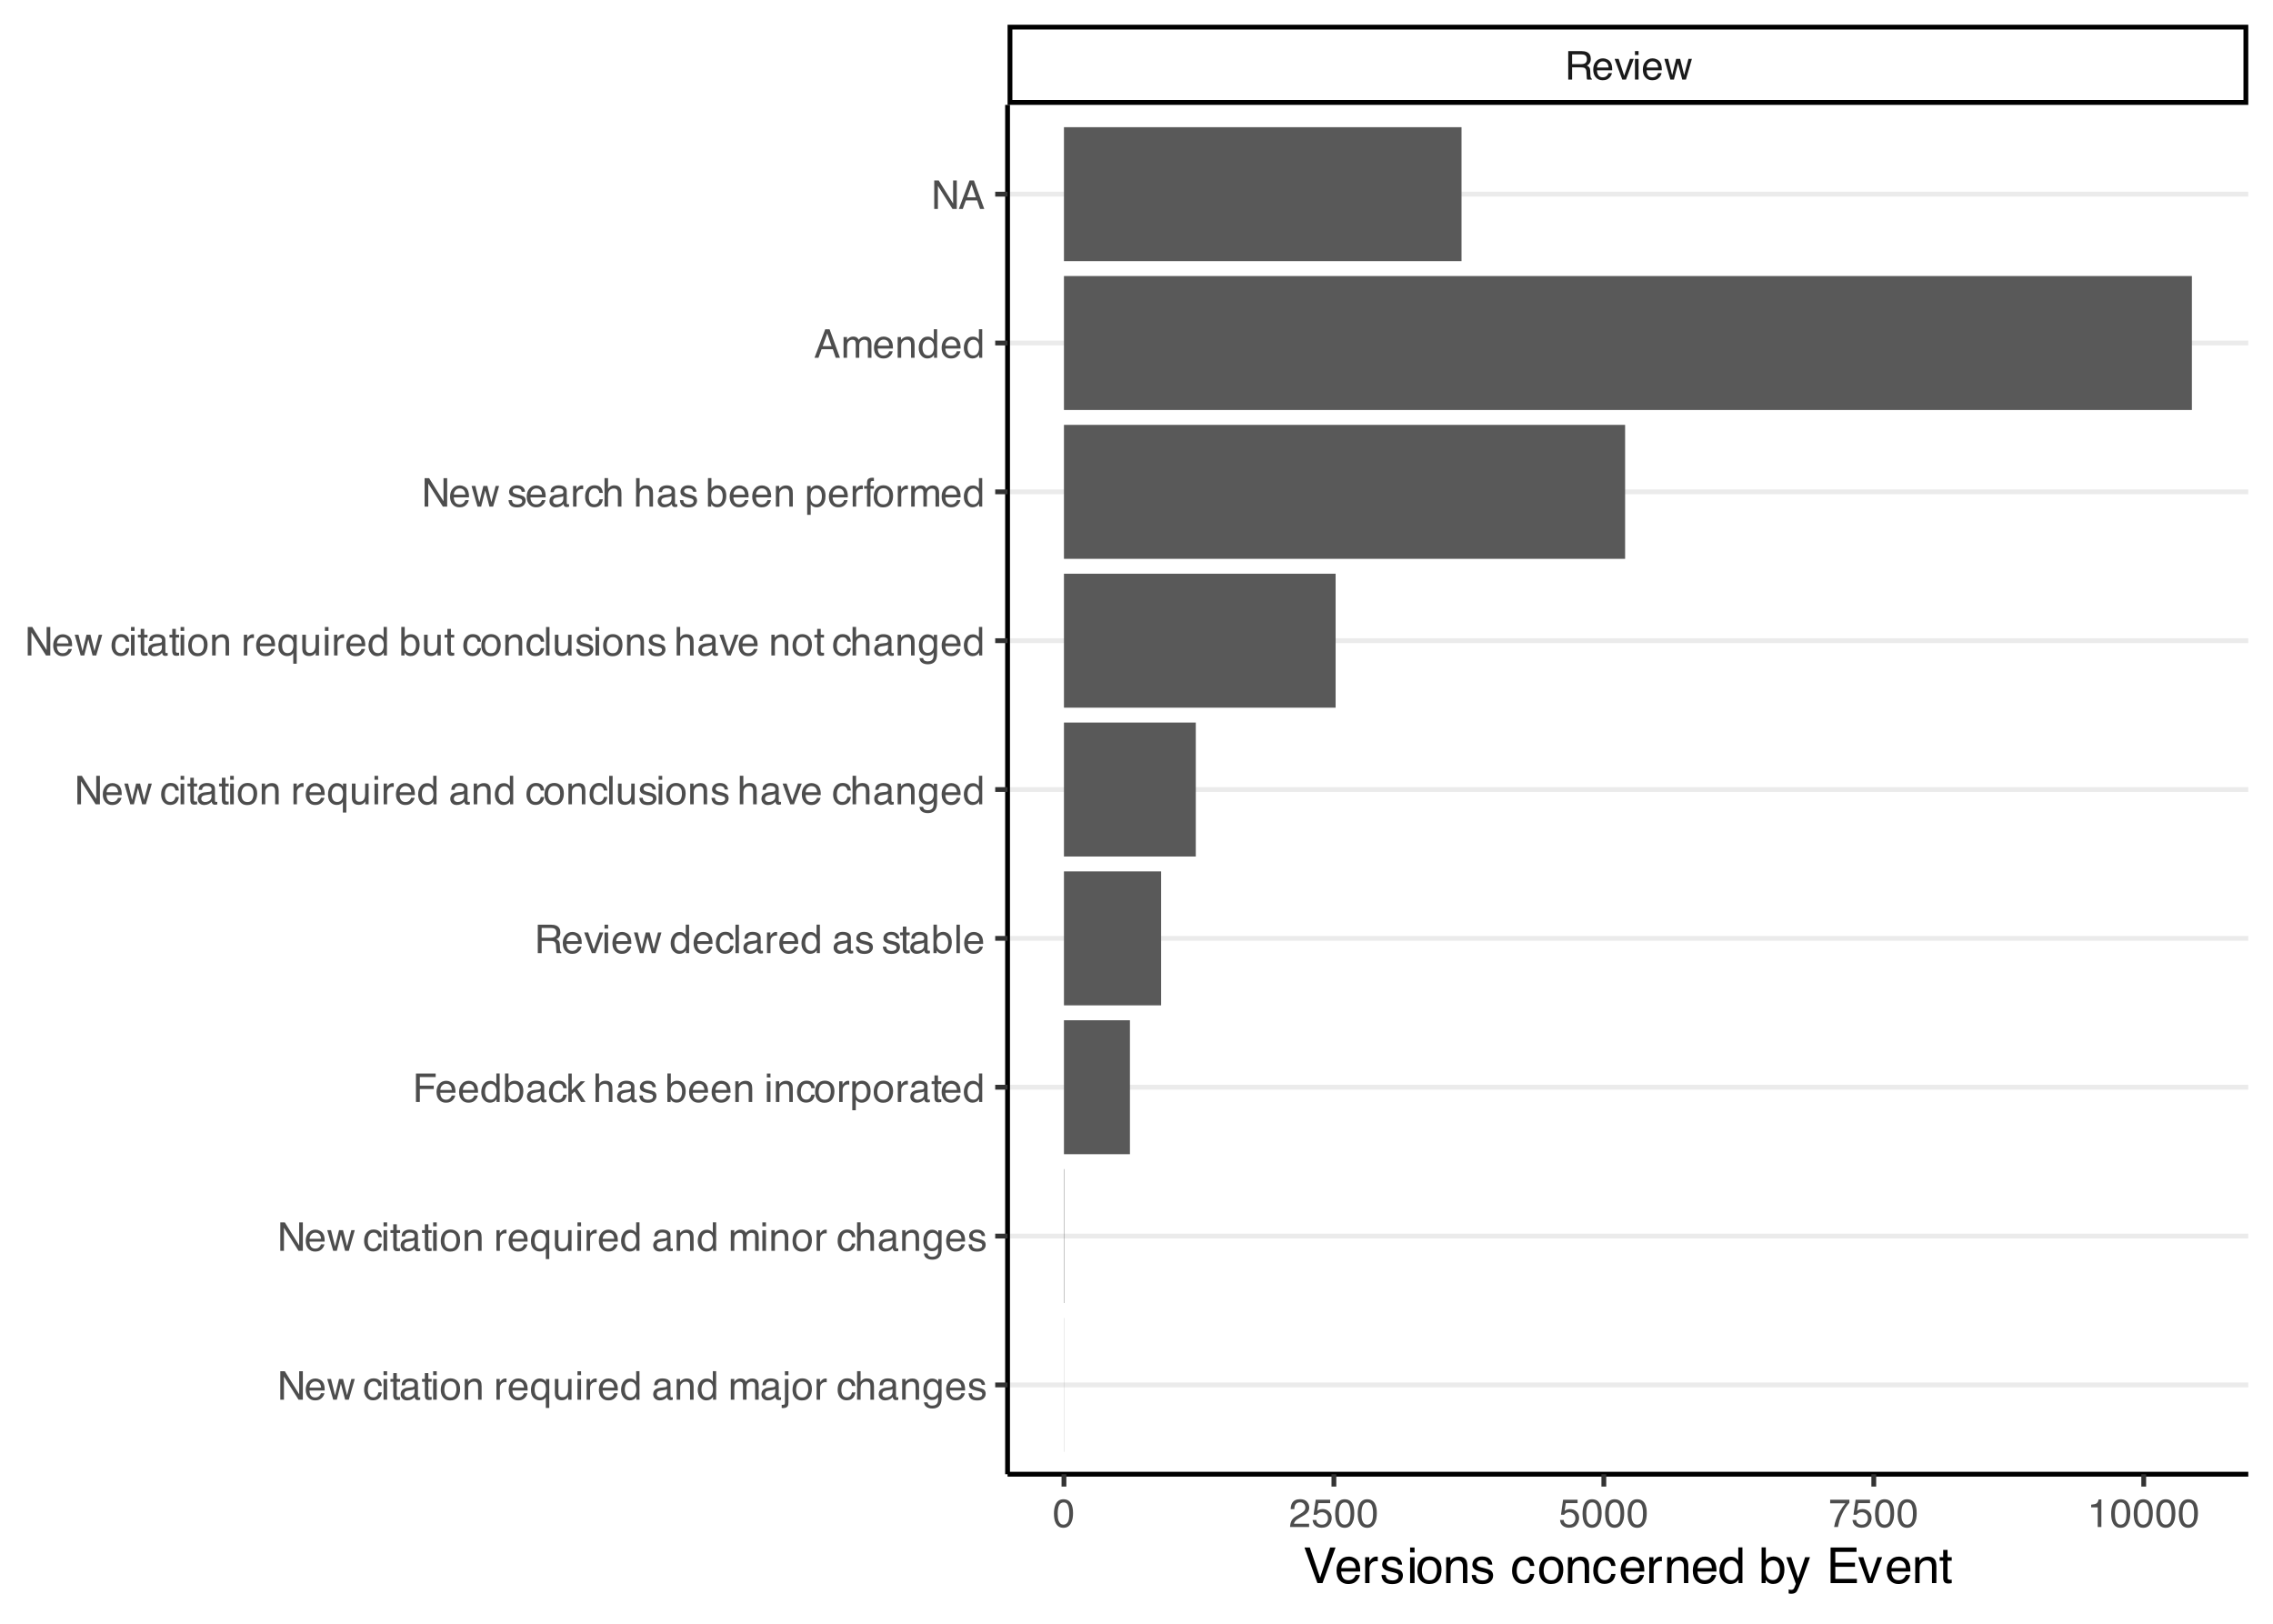 <?xml version="1.0" encoding="UTF-8"?>
<svg xmlns="http://www.w3.org/2000/svg" xmlns:xlink="http://www.w3.org/1999/xlink" width="504" height="360" viewBox="0 0 504 360">
<defs>
<g>
<g id="glyph-0-0">
<path d="M 0.281 0 L 0.281 -6.312 L 5.297 -6.312 L 5.297 0 Z M 4.5 -0.797 L 4.5 -5.516 L 1.078 -5.516 L 1.078 -0.797 Z M 4.5 -0.797 "/>
</g>
<g id="glyph-0-1">
<path d="M 3.609 -3.422 C 4.004 -3.422 4.316 -3.5 4.547 -3.656 C 4.785 -3.82 4.906 -4.113 4.906 -4.531 C 4.906 -4.977 4.742 -5.285 4.422 -5.453 C 4.242 -5.535 4.008 -5.578 3.719 -5.578 L 1.625 -5.578 L 1.625 -3.422 Z M 0.766 -6.312 L 3.688 -6.312 C 4.176 -6.312 4.578 -6.238 4.891 -6.094 C 5.473 -5.832 5.766 -5.336 5.766 -4.609 C 5.766 -4.234 5.688 -3.922 5.531 -3.672 C 5.383 -3.43 5.172 -3.238 4.891 -3.094 C 5.129 -3 5.312 -2.867 5.438 -2.703 C 5.562 -2.547 5.629 -2.281 5.641 -1.906 L 5.672 -1.062 C 5.68 -0.82 5.703 -0.645 5.734 -0.531 C 5.785 -0.332 5.879 -0.203 6.016 -0.141 L 6.016 0 L 4.969 0 C 4.938 -0.051 4.91 -0.117 4.891 -0.203 C 4.879 -0.297 4.867 -0.461 4.859 -0.703 L 4.797 -1.766 C 4.773 -2.172 4.625 -2.445 4.344 -2.594 C 4.176 -2.664 3.922 -2.703 3.578 -2.703 L 1.625 -2.703 L 1.625 0 L 0.766 0 Z M 0.766 -6.312 "/>
</g>
<g id="glyph-0-2">
<path d="M 2.484 -4.703 C 2.805 -4.703 3.117 -4.625 3.422 -4.469 C 3.734 -4.32 3.969 -4.125 4.125 -3.875 C 4.281 -3.645 4.383 -3.375 4.438 -3.062 C 4.488 -2.852 4.516 -2.516 4.516 -2.047 L 1.141 -2.047 C 1.148 -1.586 1.258 -1.211 1.469 -0.922 C 1.676 -0.641 1.992 -0.5 2.422 -0.5 C 2.828 -0.5 3.148 -0.633 3.391 -0.906 C 3.523 -1.062 3.625 -1.238 3.688 -1.438 L 4.453 -1.438 C 4.43 -1.27 4.363 -1.082 4.25 -0.875 C 4.133 -0.664 4.004 -0.5 3.859 -0.375 C 3.629 -0.145 3.344 0.008 3 0.094 C 2.812 0.133 2.598 0.156 2.359 0.156 C 1.785 0.156 1.301 -0.051 0.906 -0.469 C 0.508 -0.883 0.312 -1.469 0.312 -2.219 C 0.312 -2.945 0.508 -3.539 0.906 -4 C 1.312 -4.469 1.836 -4.703 2.484 -4.703 Z M 3.719 -2.672 C 3.688 -3.004 3.613 -3.27 3.5 -3.469 C 3.281 -3.844 2.926 -4.031 2.438 -4.031 C 2.082 -4.031 1.785 -3.898 1.547 -3.641 C 1.305 -3.391 1.176 -3.066 1.156 -2.672 Z M 2.406 -4.719 Z M 2.406 -4.719 "/>
</g>
<g id="glyph-0-3">
<path d="M 0.938 -4.594 L 2.172 -0.859 L 3.453 -4.594 L 4.297 -4.594 L 2.562 0 L 1.75 0 L 0.047 -4.594 Z M 0.938 -4.594 "/>
</g>
<g id="glyph-0-4">
<path d="M 0.562 -4.578 L 1.359 -4.578 L 1.359 0 L 0.562 0 Z M 0.562 -6.312 L 1.359 -6.312 L 1.359 -5.438 L 0.562 -5.438 Z M 0.562 -6.312 "/>
</g>
<g id="glyph-0-5">
<path d="M 0.922 -4.594 L 1.812 -0.969 L 2.703 -4.594 L 3.578 -4.594 L 4.469 -1 L 5.422 -4.594 L 6.188 -4.594 L 4.859 0 L 4.047 0 L 3.109 -3.562 L 2.203 0 L 1.406 0 L 0.078 -4.594 Z M 0.922 -4.594 "/>
</g>
<g id="glyph-0-6">
<path d="M 2.375 -6.156 C 3.176 -6.156 3.754 -5.828 4.109 -5.172 C 4.379 -4.66 4.516 -3.961 4.516 -3.078 C 4.516 -2.242 4.391 -1.555 4.141 -1.016 C 3.785 -0.223 3.195 0.172 2.375 0.172 C 1.633 0.172 1.082 -0.148 0.719 -0.797 C 0.426 -1.328 0.281 -2.047 0.281 -2.953 C 0.281 -3.648 0.367 -4.25 0.547 -4.75 C 0.879 -5.688 1.488 -6.156 2.375 -6.156 Z M 2.375 -0.531 C 2.77 -0.531 3.086 -0.707 3.328 -1.062 C 3.566 -1.426 3.688 -2.086 3.688 -3.047 C 3.688 -3.754 3.598 -4.332 3.422 -4.781 C 3.254 -5.227 2.922 -5.453 2.422 -5.453 C 1.973 -5.453 1.641 -5.238 1.422 -4.812 C 1.211 -4.383 1.109 -3.754 1.109 -2.922 C 1.109 -2.297 1.176 -1.789 1.312 -1.406 C 1.52 -0.82 1.875 -0.531 2.375 -0.531 Z M 2.375 -0.531 "/>
</g>
<g id="glyph-0-7">
<path d="M 0.281 0 C 0.301 -0.531 0.406 -0.988 0.594 -1.375 C 0.789 -1.77 1.164 -2.129 1.719 -2.453 L 2.547 -2.922 C 2.91 -3.141 3.164 -3.328 3.312 -3.484 C 3.551 -3.711 3.672 -3.984 3.672 -4.297 C 3.672 -4.648 3.562 -4.93 3.344 -5.141 C 3.133 -5.359 2.848 -5.469 2.484 -5.469 C 1.961 -5.469 1.598 -5.266 1.391 -4.859 C 1.285 -4.648 1.227 -4.352 1.219 -3.969 L 0.422 -3.969 C 0.43 -4.5 0.531 -4.938 0.719 -5.281 C 1.051 -5.875 1.645 -6.172 2.5 -6.172 C 3.195 -6.172 3.707 -5.977 4.031 -5.594 C 4.363 -5.219 4.531 -4.797 4.531 -4.328 C 4.531 -3.836 4.352 -3.414 4 -3.062 C 3.801 -2.863 3.441 -2.617 2.922 -2.328 L 2.344 -2 C 2.062 -1.844 1.836 -1.695 1.672 -1.562 C 1.391 -1.312 1.211 -1.035 1.141 -0.734 L 4.5 -0.734 L 4.5 0 Z M 0.281 0 "/>
</g>
<g id="glyph-0-8">
<path d="M 1.094 -1.562 C 1.133 -1.125 1.336 -0.82 1.703 -0.656 C 1.879 -0.57 2.094 -0.531 2.344 -0.531 C 2.801 -0.531 3.141 -0.676 3.359 -0.969 C 3.578 -1.258 3.688 -1.582 3.688 -1.938 C 3.688 -2.363 3.555 -2.691 3.297 -2.922 C 3.035 -3.16 2.719 -3.281 2.344 -3.281 C 2.082 -3.281 1.852 -3.227 1.656 -3.125 C 1.469 -3.02 1.305 -2.879 1.172 -2.703 L 0.5 -2.734 L 0.969 -6.047 L 4.172 -6.047 L 4.172 -5.297 L 1.562 -5.297 L 1.297 -3.594 C 1.43 -3.695 1.566 -3.773 1.703 -3.828 C 1.93 -3.93 2.195 -3.984 2.5 -3.984 C 3.062 -3.984 3.535 -3.801 3.922 -3.438 C 4.316 -3.07 4.516 -2.609 4.516 -2.047 C 4.516 -1.461 4.332 -0.945 3.969 -0.5 C 3.613 -0.062 3.047 0.156 2.266 0.156 C 1.754 0.156 1.305 0.016 0.922 -0.266 C 0.547 -0.547 0.332 -0.977 0.281 -1.562 Z M 1.094 -1.562 "/>
</g>
<g id="glyph-0-9">
<path d="M 4.594 -6.047 L 4.594 -5.375 C 4.395 -5.176 4.129 -4.836 3.797 -4.359 C 3.473 -3.891 3.188 -3.379 2.938 -2.828 C 2.688 -2.297 2.5 -1.812 2.375 -1.375 C 2.289 -1.082 2.18 -0.625 2.047 0 L 1.203 0 C 1.391 -1.176 1.816 -2.344 2.484 -3.5 C 2.879 -4.188 3.289 -4.773 3.719 -5.266 L 0.328 -5.266 L 0.328 -6.047 Z M 4.594 -6.047 "/>
</g>
<g id="glyph-0-10">
<path d="M 0.844 -4.359 L 0.844 -4.953 C 1.395 -5.004 1.781 -5.094 2 -5.219 C 2.227 -5.344 2.395 -5.645 2.5 -6.125 L 3.109 -6.125 L 3.109 0 L 2.297 0 L 2.297 -4.359 Z M 0.844 -4.359 "/>
</g>
<g id="glyph-0-11">
<path d="M 0.672 -6.312 L 1.672 -6.312 L 4.859 -1.203 L 4.859 -6.312 L 5.672 -6.312 L 5.672 0 L 4.719 0 L 1.484 -5.109 L 1.484 0 L 0.672 0 Z M 3.125 -6.312 Z M 3.125 -6.312 "/>
</g>
<g id="glyph-0-12">
</g>
<g id="glyph-0-13">
<path d="M 2.344 -4.734 C 2.863 -4.734 3.285 -4.609 3.609 -4.359 C 3.93 -4.109 4.125 -3.672 4.188 -3.047 L 3.438 -3.047 C 3.395 -3.336 3.289 -3.578 3.125 -3.766 C 2.957 -3.953 2.695 -4.047 2.344 -4.047 C 1.852 -4.047 1.5 -3.801 1.281 -3.312 C 1.145 -3.008 1.078 -2.629 1.078 -2.172 C 1.078 -1.703 1.172 -1.312 1.359 -1 C 1.555 -0.688 1.867 -0.531 2.297 -0.531 C 2.609 -0.531 2.859 -0.625 3.047 -0.812 C 3.234 -1.008 3.363 -1.281 3.438 -1.625 L 4.188 -1.625 C 4.102 -1.02 3.891 -0.57 3.547 -0.281 C 3.203 0 2.766 0.141 2.234 0.141 C 1.629 0.141 1.145 -0.078 0.781 -0.516 C 0.426 -0.961 0.25 -1.516 0.25 -2.172 C 0.25 -2.984 0.445 -3.613 0.844 -4.062 C 1.238 -4.508 1.738 -4.734 2.344 -4.734 Z M 2.219 -4.719 Z M 2.219 -4.719 "/>
</g>
<g id="glyph-0-14">
<path d="M 0.719 -5.891 L 1.5 -5.891 L 1.5 -4.594 L 2.234 -4.594 L 2.234 -3.969 L 1.5 -3.969 L 1.5 -0.969 C 1.5 -0.801 1.555 -0.691 1.672 -0.641 C 1.723 -0.609 1.82 -0.594 1.969 -0.594 C 2 -0.594 2.035 -0.594 2.078 -0.594 C 2.129 -0.594 2.18 -0.598 2.234 -0.609 L 2.234 0 C 2.148 0.02 2.055 0.035 1.953 0.047 C 1.859 0.066 1.758 0.078 1.656 0.078 C 1.289 0.078 1.039 -0.016 0.906 -0.203 C 0.781 -0.391 0.719 -0.629 0.719 -0.922 L 0.719 -3.969 L 0.094 -3.969 L 0.094 -4.594 L 0.719 -4.594 Z M 0.719 -5.891 "/>
</g>
<g id="glyph-0-15">
<path d="M 1.156 -1.219 C 1.156 -1 1.238 -0.82 1.406 -0.688 C 1.57 -0.562 1.766 -0.5 1.984 -0.5 C 2.254 -0.5 2.52 -0.562 2.781 -0.688 C 3.207 -0.895 3.422 -1.238 3.422 -1.719 L 3.422 -2.344 C 3.328 -2.281 3.203 -2.227 3.047 -2.188 C 2.898 -2.145 2.754 -2.117 2.609 -2.109 L 2.141 -2.047 C 1.867 -2.004 1.66 -1.945 1.516 -1.875 C 1.273 -1.738 1.156 -1.52 1.156 -1.219 Z M 3.031 -2.781 C 3.207 -2.812 3.328 -2.891 3.391 -3.016 C 3.422 -3.078 3.438 -3.176 3.438 -3.312 C 3.438 -3.57 3.344 -3.758 3.156 -3.875 C 2.969 -4 2.703 -4.062 2.359 -4.062 C 1.953 -4.062 1.664 -3.953 1.5 -3.734 C 1.406 -3.609 1.344 -3.43 1.312 -3.203 L 0.594 -3.203 C 0.602 -3.766 0.785 -4.156 1.141 -4.375 C 1.492 -4.602 1.906 -4.719 2.375 -4.719 C 2.914 -4.719 3.352 -4.613 3.688 -4.406 C 4.02 -4.195 4.188 -3.875 4.188 -3.438 L 4.188 -0.797 C 4.188 -0.711 4.203 -0.645 4.234 -0.594 C 4.273 -0.551 4.348 -0.531 4.453 -0.531 C 4.484 -0.531 4.52 -0.531 4.562 -0.531 C 4.602 -0.531 4.648 -0.535 4.703 -0.547 L 4.703 0.016 C 4.578 0.055 4.484 0.078 4.422 0.078 C 4.359 0.086 4.273 0.094 4.172 0.094 C 3.898 0.094 3.707 0 3.594 -0.188 C 3.531 -0.281 3.484 -0.422 3.453 -0.609 C 3.297 -0.398 3.07 -0.219 2.781 -0.062 C 2.488 0.082 2.16 0.156 1.797 0.156 C 1.367 0.156 1.02 0.023 0.75 -0.234 C 0.488 -0.492 0.359 -0.816 0.359 -1.203 C 0.359 -1.629 0.488 -1.957 0.75 -2.188 C 1.02 -2.426 1.367 -2.578 1.797 -2.641 Z M 2.391 -4.719 Z M 2.391 -4.719 "/>
</g>
<g id="glyph-0-16">
<path d="M 2.391 -0.5 C 2.898 -0.5 3.25 -0.691 3.438 -1.078 C 3.633 -1.461 3.734 -1.895 3.734 -2.375 C 3.734 -2.801 3.664 -3.148 3.531 -3.422 C 3.312 -3.848 2.938 -4.062 2.406 -4.062 C 1.926 -4.062 1.578 -3.879 1.359 -3.516 C 1.148 -3.16 1.047 -2.727 1.047 -2.219 C 1.047 -1.727 1.148 -1.316 1.359 -0.984 C 1.578 -0.66 1.922 -0.5 2.391 -0.5 Z M 2.422 -4.734 C 3.016 -4.734 3.516 -4.535 3.922 -4.141 C 4.336 -3.742 4.547 -3.16 4.547 -2.391 C 4.547 -1.648 4.363 -1.035 4 -0.547 C 3.633 -0.066 3.07 0.172 2.312 0.172 C 1.688 0.172 1.188 -0.039 0.812 -0.469 C 0.438 -0.895 0.25 -1.473 0.25 -2.203 C 0.25 -2.973 0.445 -3.586 0.844 -4.047 C 1.238 -4.504 1.766 -4.734 2.422 -4.734 Z M 2.391 -4.719 Z M 2.391 -4.719 "/>
</g>
<g id="glyph-0-17">
<path d="M 0.562 -4.594 L 1.297 -4.594 L 1.297 -3.953 C 1.516 -4.211 1.742 -4.398 1.984 -4.516 C 2.234 -4.641 2.508 -4.703 2.812 -4.703 C 3.457 -4.703 3.895 -4.473 4.125 -4.016 C 4.25 -3.766 4.312 -3.41 4.312 -2.953 L 4.312 0 L 3.531 0 L 3.531 -2.906 C 3.531 -3.176 3.488 -3.398 3.406 -3.578 C 3.27 -3.859 3.02 -4 2.656 -4 C 2.477 -4 2.328 -3.984 2.203 -3.953 C 1.992 -3.891 1.812 -3.766 1.656 -3.578 C 1.52 -3.422 1.43 -3.258 1.391 -3.094 C 1.359 -2.938 1.344 -2.707 1.344 -2.406 L 1.344 0 L 0.562 0 Z M 2.391 -4.719 Z M 2.391 -4.719 "/>
</g>
<g id="glyph-0-18">
<path d="M 0.594 -4.594 L 1.328 -4.594 L 1.328 -3.812 C 1.379 -3.957 1.523 -4.141 1.766 -4.359 C 2.004 -4.586 2.273 -4.703 2.578 -4.703 C 2.586 -4.703 2.609 -4.695 2.641 -4.688 C 2.68 -4.688 2.742 -4.688 2.828 -4.688 L 2.828 -3.859 C 2.773 -3.867 2.727 -3.875 2.688 -3.875 C 2.656 -3.883 2.617 -3.891 2.578 -3.891 C 2.18 -3.891 1.879 -3.766 1.672 -3.516 C 1.461 -3.266 1.359 -2.973 1.359 -2.641 L 1.359 0 L 0.594 0 Z M 0.594 -4.594 "/>
</g>
<g id="glyph-0-19">
<path d="M 1.062 -2.234 C 1.062 -1.836 1.117 -1.504 1.234 -1.234 C 1.43 -0.754 1.785 -0.516 2.297 -0.516 C 2.828 -0.516 3.195 -0.77 3.406 -1.281 C 3.52 -1.551 3.578 -1.906 3.578 -2.344 C 3.578 -2.738 3.516 -3.07 3.391 -3.344 C 3.18 -3.789 2.812 -4.016 2.281 -4.016 C 1.945 -4.016 1.66 -3.867 1.422 -3.578 C 1.18 -3.297 1.062 -2.848 1.062 -2.234 Z M 2.203 -4.703 C 2.586 -4.703 2.91 -4.609 3.172 -4.422 C 3.316 -4.316 3.453 -4.16 3.578 -3.953 L 3.578 -4.594 L 4.312 -4.594 L 4.312 1.828 L 3.547 1.828 L 3.547 -0.531 C 3.41 -0.32 3.227 -0.156 3 -0.031 C 2.77 0.082 2.488 0.141 2.156 0.141 C 1.664 0.141 1.223 -0.047 0.828 -0.422 C 0.441 -0.805 0.25 -1.395 0.25 -2.188 C 0.25 -2.914 0.43 -3.516 0.797 -3.984 C 1.16 -4.461 1.629 -4.703 2.203 -4.703 Z M 2.203 -4.703 "/>
</g>
<g id="glyph-0-20">
<path d="M 1.344 -4.594 L 1.344 -1.547 C 1.344 -1.305 1.379 -1.113 1.453 -0.969 C 1.586 -0.695 1.844 -0.562 2.219 -0.562 C 2.758 -0.562 3.125 -0.801 3.312 -1.281 C 3.426 -1.539 3.484 -1.895 3.484 -2.344 L 3.484 -4.594 L 4.25 -4.594 L 4.25 0 L 3.516 0 L 3.531 -0.672 C 3.426 -0.504 3.301 -0.359 3.156 -0.234 C 2.863 0.004 2.504 0.125 2.078 0.125 C 1.422 0.125 0.977 -0.094 0.75 -0.531 C 0.613 -0.77 0.547 -1.082 0.547 -1.469 L 0.547 -4.594 Z M 2.406 -4.719 Z M 2.406 -4.719 "/>
</g>
<g id="glyph-0-21">
<path d="M 1.062 -2.25 C 1.062 -1.75 1.164 -1.332 1.375 -1 C 1.582 -0.676 1.914 -0.516 2.375 -0.516 C 2.727 -0.516 3.02 -0.664 3.25 -0.969 C 3.488 -1.281 3.609 -1.723 3.609 -2.297 C 3.609 -2.879 3.488 -3.305 3.25 -3.578 C 3.008 -3.859 2.711 -4 2.359 -4 C 1.973 -4 1.66 -3.848 1.422 -3.547 C 1.18 -3.254 1.062 -2.82 1.062 -2.25 Z M 2.219 -4.688 C 2.57 -4.688 2.867 -4.609 3.109 -4.453 C 3.242 -4.367 3.398 -4.219 3.578 -4 L 3.578 -6.328 L 4.312 -6.328 L 4.312 0 L 3.625 0 L 3.625 -0.641 C 3.438 -0.359 3.219 -0.156 2.969 -0.031 C 2.727 0.094 2.453 0.156 2.141 0.156 C 1.617 0.156 1.172 -0.055 0.797 -0.484 C 0.422 -0.91 0.234 -1.484 0.234 -2.203 C 0.234 -2.867 0.406 -3.445 0.75 -3.938 C 1.094 -4.438 1.582 -4.688 2.219 -4.688 Z M 2.219 -4.688 "/>
</g>
<g id="glyph-0-22">
<path d="M 0.562 -4.594 L 1.328 -4.594 L 1.328 -3.953 C 1.516 -4.172 1.68 -4.332 1.828 -4.438 C 2.086 -4.613 2.379 -4.703 2.703 -4.703 C 3.066 -4.703 3.359 -4.613 3.578 -4.438 C 3.703 -4.332 3.816 -4.18 3.922 -3.984 C 4.098 -4.223 4.301 -4.398 4.531 -4.516 C 4.758 -4.641 5.02 -4.703 5.312 -4.703 C 5.926 -4.703 6.348 -4.477 6.578 -4.031 C 6.691 -3.789 6.75 -3.469 6.75 -3.062 L 6.75 0 L 5.953 0 L 5.953 -3.203 C 5.953 -3.504 5.875 -3.711 5.719 -3.828 C 5.57 -3.941 5.383 -4 5.156 -4 C 4.852 -4 4.594 -3.895 4.375 -3.688 C 4.156 -3.488 4.047 -3.148 4.047 -2.672 L 4.047 0 L 3.266 0 L 3.266 -3 C 3.266 -3.312 3.227 -3.539 3.156 -3.688 C 3.039 -3.895 2.82 -4 2.5 -4 C 2.207 -4 1.941 -3.883 1.703 -3.656 C 1.461 -3.438 1.344 -3.031 1.344 -2.438 L 1.344 0 L 0.562 0 Z M 0.562 -4.594 "/>
</g>
<g id="glyph-0-23">
<path d="M 1.344 -5.422 L 0.562 -5.422 L 0.562 -6.312 L 1.344 -6.312 Z M -0.156 1.156 C 0.188 1.145 0.391 1.113 0.453 1.062 C 0.523 1.02 0.562 0.863 0.562 0.594 L 0.562 -4.578 L 1.344 -4.578 L 1.344 0.688 C 1.344 1.02 1.285 1.27 1.172 1.438 C 0.992 1.719 0.656 1.859 0.156 1.859 C 0.113 1.859 0.07 1.852 0.031 1.844 C -0.008 1.844 -0.07 1.836 -0.156 1.828 Z M -0.156 1.156 "/>
</g>
<g id="glyph-0-24">
<path d="M 0.562 -6.328 L 1.344 -6.328 L 1.344 -3.984 C 1.52 -4.211 1.68 -4.375 1.828 -4.469 C 2.078 -4.633 2.391 -4.719 2.766 -4.719 C 3.43 -4.719 3.883 -4.484 4.125 -4.016 C 4.25 -3.754 4.312 -3.398 4.312 -2.953 L 4.312 0 L 3.516 0 L 3.516 -2.906 C 3.516 -3.238 3.473 -3.484 3.391 -3.641 C 3.254 -3.891 2.992 -4.016 2.609 -4.016 C 2.285 -4.016 1.992 -3.906 1.734 -3.688 C 1.473 -3.469 1.344 -3.051 1.344 -2.438 L 1.344 0 L 0.562 0 Z M 0.562 -6.328 "/>
</g>
<g id="glyph-0-25">
<path d="M 2.188 -4.688 C 2.551 -4.688 2.867 -4.598 3.141 -4.422 C 3.285 -4.316 3.43 -4.172 3.578 -3.984 L 3.578 -4.562 L 4.297 -4.562 L 4.297 -0.375 C 4.297 0.207 4.207 0.672 4.031 1.016 C 3.719 1.641 3.113 1.953 2.219 1.953 C 1.727 1.953 1.312 1.836 0.969 1.609 C 0.633 1.391 0.445 1.047 0.406 0.578 L 1.188 0.578 C 1.227 0.773 1.301 0.93 1.406 1.047 C 1.582 1.223 1.859 1.312 2.234 1.312 C 2.828 1.312 3.219 1.098 3.406 0.672 C 3.508 0.43 3.555 -0.004 3.547 -0.641 C 3.391 -0.398 3.203 -0.223 2.984 -0.109 C 2.773 0.004 2.488 0.062 2.125 0.062 C 1.633 0.062 1.203 -0.113 0.828 -0.469 C 0.453 -0.82 0.266 -1.41 0.266 -2.234 C 0.266 -3.004 0.453 -3.602 0.828 -4.031 C 1.203 -4.469 1.656 -4.688 2.188 -4.688 Z M 3.578 -2.312 C 3.578 -2.883 3.457 -3.305 3.219 -3.578 C 2.988 -3.859 2.691 -4 2.328 -4 C 1.785 -4 1.414 -3.742 1.219 -3.234 C 1.113 -2.961 1.062 -2.609 1.062 -2.172 C 1.062 -1.648 1.164 -1.254 1.375 -0.984 C 1.582 -0.711 1.863 -0.578 2.219 -0.578 C 2.77 -0.578 3.16 -0.828 3.391 -1.328 C 3.516 -1.609 3.578 -1.938 3.578 -2.312 Z M 2.281 -4.719 Z M 2.281 -4.719 "/>
</g>
<g id="glyph-0-26">
<path d="M 1.031 -1.438 C 1.051 -1.188 1.113 -0.988 1.219 -0.844 C 1.414 -0.602 1.754 -0.484 2.234 -0.484 C 2.516 -0.484 2.766 -0.539 2.984 -0.656 C 3.203 -0.781 3.312 -0.973 3.312 -1.234 C 3.312 -1.43 3.223 -1.582 3.047 -1.688 C 2.941 -1.75 2.723 -1.82 2.391 -1.906 L 1.781 -2.062 C 1.383 -2.164 1.094 -2.273 0.906 -2.391 C 0.57 -2.598 0.406 -2.891 0.406 -3.266 C 0.406 -3.691 0.562 -4.039 0.875 -4.312 C 1.195 -4.582 1.617 -4.719 2.141 -4.719 C 2.836 -4.719 3.336 -4.516 3.641 -4.109 C 3.836 -3.848 3.93 -3.57 3.922 -3.281 L 3.203 -3.281 C 3.18 -3.457 3.117 -3.613 3.016 -3.75 C 2.836 -3.957 2.531 -4.062 2.094 -4.062 C 1.801 -4.062 1.578 -4.004 1.422 -3.891 C 1.273 -3.773 1.203 -3.629 1.203 -3.453 C 1.203 -3.254 1.301 -3.094 1.5 -2.969 C 1.613 -2.895 1.781 -2.832 2 -2.781 L 2.516 -2.656 C 3.066 -2.52 3.438 -2.391 3.625 -2.266 C 3.926 -2.066 4.078 -1.754 4.078 -1.328 C 4.078 -0.922 3.922 -0.566 3.609 -0.266 C 3.305 0.023 2.832 0.172 2.188 0.172 C 1.508 0.172 1.023 0.02 0.734 -0.281 C 0.453 -0.594 0.301 -0.977 0.281 -1.438 Z M 2.172 -4.719 Z M 2.172 -4.719 "/>
</g>
<g id="glyph-0-27">
<path d="M 0.75 -6.312 L 5.125 -6.312 L 5.125 -5.531 L 1.609 -5.531 L 1.609 -3.625 L 4.703 -3.625 L 4.703 -2.875 L 1.609 -2.875 L 1.609 0 L 0.75 0 Z M 0.75 -6.312 "/>
</g>
<g id="glyph-0-28">
<path d="M 0.5 -6.328 L 1.266 -6.328 L 1.266 -4.047 C 1.43 -4.266 1.629 -4.43 1.859 -4.547 C 2.098 -4.66 2.352 -4.719 2.625 -4.719 C 3.195 -4.719 3.66 -4.52 4.016 -4.125 C 4.379 -3.738 4.562 -3.16 4.562 -2.391 C 4.562 -1.66 4.383 -1.055 4.031 -0.578 C 3.676 -0.098 3.188 0.141 2.562 0.141 C 2.219 0.141 1.922 0.055 1.672 -0.109 C 1.535 -0.203 1.383 -0.363 1.219 -0.594 L 1.219 0 L 0.5 0 Z M 2.516 -0.531 C 2.93 -0.531 3.242 -0.695 3.453 -1.031 C 3.66 -1.363 3.766 -1.801 3.766 -2.344 C 3.766 -2.832 3.66 -3.234 3.453 -3.547 C 3.242 -3.867 2.938 -4.031 2.531 -4.031 C 2.188 -4.031 1.879 -3.898 1.609 -3.641 C 1.348 -3.379 1.219 -2.945 1.219 -2.344 C 1.219 -1.914 1.27 -1.566 1.375 -1.297 C 1.582 -0.785 1.961 -0.531 2.516 -0.531 Z M 2.516 -0.531 "/>
</g>
<g id="glyph-0-29">
<path d="M 0.547 -6.312 L 1.297 -6.312 L 1.297 -2.641 L 3.281 -4.594 L 4.266 -4.594 L 2.5 -2.875 L 4.359 0 L 3.375 0 L 1.938 -2.312 L 1.297 -1.734 L 1.297 0 L 0.547 0 Z M 0.547 -6.312 "/>
</g>
<g id="glyph-0-30">
<path d="M 2.516 -0.516 C 2.867 -0.516 3.164 -0.664 3.406 -0.969 C 3.645 -1.27 3.766 -1.723 3.766 -2.328 C 3.766 -2.691 3.711 -3.004 3.609 -3.266 C 3.41 -3.773 3.047 -4.031 2.516 -4.031 C 1.973 -4.031 1.602 -3.766 1.406 -3.234 C 1.301 -2.941 1.25 -2.578 1.25 -2.141 C 1.25 -1.785 1.301 -1.484 1.406 -1.234 C 1.602 -0.754 1.973 -0.516 2.516 -0.516 Z M 0.5 -4.578 L 1.266 -4.578 L 1.266 -3.969 C 1.41 -4.176 1.578 -4.336 1.766 -4.453 C 2.023 -4.629 2.332 -4.719 2.688 -4.719 C 3.207 -4.719 3.648 -4.516 4.016 -4.109 C 4.379 -3.711 4.562 -3.145 4.562 -2.406 C 4.562 -1.395 4.297 -0.676 3.766 -0.25 C 3.43 0.02 3.047 0.156 2.609 0.156 C 2.266 0.156 1.973 0.078 1.734 -0.078 C 1.598 -0.16 1.445 -0.305 1.281 -0.516 L 1.281 1.828 L 0.5 1.828 Z M 0.5 -4.578 "/>
</g>
<g id="glyph-0-31">
<path d="M 0.594 -6.312 L 1.359 -6.312 L 1.359 0 L 0.594 0 Z M 0.594 -6.312 "/>
</g>
<g id="glyph-0-32">
<path d="M 0.766 -5.297 C 0.773 -5.617 0.828 -5.852 0.922 -6 C 1.109 -6.27 1.457 -6.406 1.969 -6.406 C 2.02 -6.406 2.07 -6.398 2.125 -6.391 C 2.176 -6.391 2.234 -6.391 2.297 -6.391 L 2.297 -5.672 C 2.211 -5.68 2.156 -5.688 2.125 -5.688 C 2.094 -5.688 2.055 -5.688 2.016 -5.688 C 1.785 -5.688 1.645 -5.625 1.594 -5.5 C 1.551 -5.383 1.531 -5.078 1.531 -4.578 L 2.297 -4.578 L 2.297 -3.969 L 1.531 -3.969 L 1.531 0 L 0.766 0 L 0.766 -3.969 L 0.125 -3.969 L 0.125 -4.578 L 0.766 -4.578 Z M 0.766 -5.297 "/>
</g>
<g id="glyph-0-33">
<path d="M 3.906 -2.578 L 2.953 -5.375 L 1.938 -2.578 Z M 2.5 -6.312 L 3.469 -6.312 L 5.766 0 L 4.828 0 L 4.188 -1.891 L 1.688 -1.891 L 1 0 L 0.125 0 Z M 2.5 -6.312 "/>
</g>
<g id="glyph-1-0">
<path d="M 0.359 0 L 0.359 -7.891 L 6.625 -7.891 L 6.625 0 Z M 5.625 -0.984 L 5.625 -6.906 L 1.344 -6.906 L 1.344 -0.984 Z M 5.625 -0.984 "/>
</g>
<g id="glyph-1-1">
<path d="M 1.469 -7.891 L 3.734 -1.172 L 5.969 -7.891 L 7.172 -7.891 L 4.281 0 L 3.156 0 L 0.281 -7.891 Z M 1.469 -7.891 "/>
</g>
<g id="glyph-1-2">
<path d="M 3.109 -5.875 C 3.516 -5.875 3.906 -5.781 4.281 -5.594 C 4.664 -5.406 4.961 -5.156 5.172 -4.844 C 5.359 -4.562 5.484 -4.223 5.547 -3.828 C 5.609 -3.566 5.641 -3.145 5.641 -2.562 L 1.422 -2.562 C 1.441 -1.977 1.578 -1.508 1.828 -1.156 C 2.086 -0.812 2.488 -0.641 3.031 -0.641 C 3.539 -0.641 3.945 -0.805 4.25 -1.141 C 4.414 -1.328 4.535 -1.551 4.609 -1.812 L 5.562 -1.812 C 5.531 -1.594 5.441 -1.352 5.297 -1.094 C 5.16 -0.832 5.004 -0.625 4.828 -0.469 C 4.535 -0.176 4.176 0.02 3.75 0.125 C 3.508 0.176 3.242 0.203 2.953 0.203 C 2.234 0.203 1.625 -0.055 1.125 -0.578 C 0.633 -1.098 0.391 -1.828 0.391 -2.766 C 0.391 -3.691 0.641 -4.441 1.141 -5.016 C 1.641 -5.586 2.297 -5.875 3.109 -5.875 Z M 4.641 -3.328 C 4.609 -3.754 4.52 -4.094 4.375 -4.344 C 4.102 -4.801 3.66 -5.031 3.047 -5.031 C 2.598 -5.031 2.223 -4.867 1.922 -4.547 C 1.629 -4.234 1.473 -3.828 1.453 -3.328 Z M 3.016 -5.891 Z M 3.016 -5.891 "/>
</g>
<g id="glyph-1-3">
<path d="M 0.734 -5.75 L 1.656 -5.75 L 1.656 -4.766 C 1.727 -4.953 1.91 -5.18 2.203 -5.453 C 2.492 -5.734 2.832 -5.875 3.219 -5.875 C 3.238 -5.875 3.27 -5.875 3.312 -5.875 C 3.352 -5.875 3.426 -5.867 3.531 -5.859 L 3.531 -4.828 C 3.477 -4.836 3.426 -4.844 3.375 -4.844 C 3.32 -4.852 3.27 -4.859 3.219 -4.859 C 2.727 -4.859 2.352 -4.703 2.094 -4.391 C 1.832 -4.078 1.703 -3.719 1.703 -3.312 L 1.703 0 L 0.734 0 Z M 0.734 -5.75 "/>
</g>
<g id="glyph-1-4">
<path d="M 1.281 -1.812 C 1.312 -1.488 1.395 -1.238 1.531 -1.062 C 1.77 -0.75 2.191 -0.594 2.797 -0.594 C 3.148 -0.594 3.461 -0.672 3.734 -0.828 C 4.004 -0.984 4.141 -1.223 4.141 -1.547 C 4.141 -1.797 4.031 -1.984 3.812 -2.109 C 3.676 -2.191 3.398 -2.285 2.984 -2.391 L 2.219 -2.578 C 1.727 -2.703 1.367 -2.836 1.141 -2.984 C 0.723 -3.254 0.516 -3.617 0.516 -4.078 C 0.516 -4.617 0.707 -5.055 1.094 -5.391 C 1.488 -5.734 2.02 -5.906 2.688 -5.906 C 3.551 -5.906 4.176 -5.648 4.562 -5.141 C 4.801 -4.816 4.914 -4.469 4.906 -4.094 L 4 -4.094 C 3.977 -4.312 3.898 -4.508 3.766 -4.688 C 3.547 -4.945 3.16 -5.078 2.609 -5.078 C 2.242 -5.078 1.969 -5.004 1.781 -4.859 C 1.594 -4.723 1.5 -4.539 1.5 -4.312 C 1.5 -4.062 1.625 -3.863 1.875 -3.719 C 2.008 -3.625 2.219 -3.539 2.5 -3.469 L 3.141 -3.312 C 3.836 -3.145 4.301 -2.984 4.531 -2.828 C 4.914 -2.578 5.109 -2.191 5.109 -1.672 C 5.109 -1.148 4.91 -0.703 4.516 -0.328 C 4.129 0.035 3.539 0.219 2.75 0.219 C 1.895 0.219 1.285 0.023 0.922 -0.359 C 0.566 -0.754 0.379 -1.238 0.359 -1.812 Z M 2.719 -5.891 Z M 2.719 -5.891 "/>
</g>
<g id="glyph-1-5">
<path d="M 0.703 -5.719 L 1.688 -5.719 L 1.688 0 L 0.703 0 Z M 0.703 -7.891 L 1.688 -7.891 L 1.688 -6.797 L 0.703 -6.797 Z M 0.703 -7.891 "/>
</g>
<g id="glyph-1-6">
<path d="M 2.984 -0.625 C 3.629 -0.625 4.07 -0.863 4.312 -1.344 C 4.551 -1.832 4.672 -2.375 4.672 -2.969 C 4.672 -3.508 4.582 -3.945 4.406 -4.281 C 4.133 -4.812 3.664 -5.078 3 -5.078 C 2.406 -5.078 1.973 -4.848 1.703 -4.391 C 1.441 -3.941 1.312 -3.398 1.312 -2.766 C 1.312 -2.148 1.441 -1.641 1.703 -1.234 C 1.973 -0.828 2.398 -0.625 2.984 -0.625 Z M 3.031 -5.922 C 3.77 -5.922 4.395 -5.672 4.906 -5.172 C 5.414 -4.68 5.672 -3.957 5.672 -3 C 5.672 -2.07 5.445 -1.305 5 -0.703 C 4.551 -0.098 3.852 0.203 2.906 0.203 C 2.113 0.203 1.484 -0.062 1.016 -0.594 C 0.547 -1.125 0.312 -1.844 0.312 -2.75 C 0.312 -3.719 0.555 -4.488 1.047 -5.062 C 1.535 -5.633 2.195 -5.922 3.031 -5.922 Z M 3 -5.891 Z M 3 -5.891 "/>
</g>
<g id="glyph-1-7">
<path d="M 0.703 -5.75 L 1.625 -5.75 L 1.625 -4.938 C 1.895 -5.27 2.18 -5.508 2.484 -5.656 C 2.797 -5.801 3.133 -5.875 3.5 -5.875 C 4.32 -5.875 4.875 -5.594 5.156 -5.031 C 5.312 -4.719 5.391 -4.27 5.391 -3.688 L 5.391 0 L 4.422 0 L 4.422 -3.625 C 4.422 -3.977 4.367 -4.258 4.266 -4.469 C 4.086 -4.832 3.773 -5.016 3.328 -5.016 C 3.098 -5.016 2.91 -4.988 2.766 -4.938 C 2.492 -4.863 2.258 -4.707 2.062 -4.469 C 1.906 -4.281 1.801 -4.082 1.75 -3.875 C 1.695 -3.676 1.672 -3.391 1.672 -3.016 L 1.672 0 L 0.703 0 Z M 2.984 -5.891 Z M 2.984 -5.891 "/>
</g>
<g id="glyph-1-8">
</g>
<g id="glyph-1-9">
<path d="M 2.922 -5.922 C 3.578 -5.922 4.109 -5.758 4.516 -5.438 C 4.922 -5.125 5.164 -4.582 5.25 -3.812 L 4.297 -3.812 C 4.242 -4.164 4.113 -4.457 3.906 -4.688 C 3.707 -4.926 3.379 -5.047 2.922 -5.047 C 2.305 -5.047 1.867 -4.75 1.609 -4.156 C 1.43 -3.758 1.344 -3.273 1.344 -2.703 C 1.344 -2.129 1.461 -1.645 1.703 -1.25 C 1.953 -0.852 2.336 -0.656 2.859 -0.656 C 3.266 -0.656 3.582 -0.773 3.812 -1.016 C 4.051 -1.266 4.211 -1.602 4.297 -2.031 L 5.25 -2.031 C 5.133 -1.27 4.863 -0.711 4.438 -0.359 C 4.008 -0.004 3.457 0.172 2.781 0.172 C 2.031 0.172 1.43 -0.102 0.984 -0.656 C 0.535 -1.207 0.312 -1.895 0.312 -2.719 C 0.312 -3.727 0.555 -4.516 1.047 -5.078 C 1.535 -5.641 2.16 -5.922 2.922 -5.922 Z M 2.781 -5.891 Z M 2.781 -5.891 "/>
</g>
<g id="glyph-1-10">
<path d="M 1.328 -2.812 C 1.328 -2.195 1.457 -1.68 1.719 -1.266 C 1.977 -0.848 2.395 -0.641 2.969 -0.641 C 3.414 -0.641 3.781 -0.832 4.062 -1.219 C 4.352 -1.602 4.5 -2.156 4.5 -2.875 C 4.5 -3.602 4.348 -4.141 4.047 -4.484 C 3.754 -4.836 3.391 -5.016 2.953 -5.016 C 2.473 -5.016 2.082 -4.828 1.781 -4.453 C 1.477 -4.078 1.328 -3.531 1.328 -2.812 Z M 2.781 -5.859 C 3.219 -5.859 3.586 -5.766 3.891 -5.578 C 4.055 -5.473 4.25 -5.285 4.469 -5.016 L 4.469 -7.922 L 5.391 -7.922 L 5.391 0 L 4.531 0 L 4.531 -0.797 C 4.301 -0.441 4.031 -0.188 3.719 -0.031 C 3.414 0.125 3.066 0.203 2.672 0.203 C 2.023 0.203 1.469 -0.062 1 -0.594 C 0.531 -1.133 0.297 -1.852 0.297 -2.75 C 0.297 -3.594 0.508 -4.32 0.938 -4.938 C 1.363 -5.551 1.977 -5.859 2.781 -5.859 Z M 2.781 -5.859 "/>
</g>
<g id="glyph-1-11">
<path d="M 0.641 -7.922 L 1.578 -7.922 L 1.578 -5.047 C 1.785 -5.328 2.035 -5.539 2.328 -5.688 C 2.617 -5.832 2.938 -5.906 3.281 -5.906 C 4 -5.906 4.582 -5.656 5.031 -5.156 C 5.477 -4.664 5.703 -3.941 5.703 -2.984 C 5.703 -2.078 5.477 -1.32 5.031 -0.719 C 4.594 -0.113 3.984 0.188 3.203 0.188 C 2.766 0.188 2.395 0.078 2.094 -0.141 C 1.914 -0.266 1.727 -0.461 1.531 -0.734 L 1.531 0 L 0.641 0 Z M 3.141 -0.672 C 3.672 -0.672 4.062 -0.879 4.312 -1.297 C 4.57 -1.711 4.703 -2.258 4.703 -2.938 C 4.703 -3.539 4.57 -4.039 4.312 -4.438 C 4.062 -4.832 3.68 -5.031 3.172 -5.031 C 2.734 -5.031 2.348 -4.867 2.016 -4.547 C 1.68 -4.223 1.516 -3.688 1.516 -2.938 C 1.516 -2.395 1.582 -1.957 1.719 -1.625 C 1.977 -0.988 2.453 -0.672 3.141 -0.672 Z M 3.141 -0.672 "/>
</g>
<g id="glyph-1-12">
<path d="M 4.297 -5.75 L 5.375 -5.75 C 5.238 -5.383 4.938 -4.547 4.469 -3.234 C 4.113 -2.242 3.816 -1.438 3.578 -0.812 C 3.023 0.656 2.633 1.551 2.406 1.875 C 2.176 2.195 1.781 2.359 1.219 2.359 C 1.082 2.359 0.977 2.352 0.906 2.344 C 0.832 2.332 0.742 2.312 0.641 2.281 L 0.641 1.406 C 0.805 1.445 0.926 1.473 1 1.484 C 1.07 1.492 1.141 1.5 1.203 1.5 C 1.379 1.5 1.508 1.469 1.594 1.406 C 1.676 1.352 1.75 1.285 1.812 1.203 C 1.82 1.172 1.883 1.02 2 0.75 C 2.113 0.488 2.191 0.297 2.234 0.172 L 0.109 -5.75 L 1.203 -5.75 L 2.75 -1.062 Z M 2.75 -5.891 Z M 2.75 -5.891 "/>
</g>
<g id="glyph-1-13">
<path d="M 0.938 -7.891 L 6.688 -7.891 L 6.688 -6.922 L 1.984 -6.922 L 1.984 -4.531 L 6.344 -4.531 L 6.344 -3.609 L 1.984 -3.609 L 1.984 -0.938 L 6.766 -0.938 L 6.766 0 L 0.938 0 Z M 3.859 -7.891 Z M 3.859 -7.891 "/>
</g>
<g id="glyph-1-14">
<path d="M 1.188 -5.75 L 2.719 -1.062 L 4.328 -5.75 L 5.375 -5.75 L 3.219 0 L 2.188 0 L 0.062 -5.75 Z M 1.188 -5.75 "/>
</g>
<g id="glyph-1-15">
<path d="M 0.906 -7.359 L 1.875 -7.359 L 1.875 -5.75 L 2.797 -5.75 L 2.797 -4.969 L 1.875 -4.969 L 1.875 -1.203 C 1.875 -1.004 1.941 -0.875 2.078 -0.812 C 2.16 -0.77 2.285 -0.75 2.453 -0.75 C 2.504 -0.75 2.555 -0.75 2.609 -0.75 C 2.66 -0.75 2.723 -0.754 2.797 -0.766 L 2.797 0 C 2.68 0.031 2.562 0.051 2.438 0.062 C 2.32 0.082 2.195 0.094 2.062 0.094 C 1.613 0.094 1.305 -0.02 1.141 -0.25 C 0.984 -0.488 0.906 -0.789 0.906 -1.156 L 0.906 -4.969 L 0.125 -4.969 L 0.125 -5.75 L 0.906 -5.75 Z M 0.906 -7.359 "/>
</g>
</g>
<clipPath id="clip-0">
<path clip-rule="nonzero" d="M 223.41 23.246 L 498.52 23.246 L 498.52 326.848 L 223.41 326.848 Z M 223.41 23.246 "/>
</clipPath>
<clipPath id="clip-1">
<path clip-rule="nonzero" d="M 223.41 306 L 498.52 306 L 498.52 308 L 223.41 308 Z M 223.41 306 "/>
</clipPath>
<clipPath id="clip-2">
<path clip-rule="nonzero" d="M 223.41 273 L 498.52 273 L 498.52 275 L 223.41 275 Z M 223.41 273 "/>
</clipPath>
<clipPath id="clip-3">
<path clip-rule="nonzero" d="M 223.41 240 L 498.52 240 L 498.52 242 L 223.41 242 Z M 223.41 240 "/>
</clipPath>
<clipPath id="clip-4">
<path clip-rule="nonzero" d="M 223.41 207 L 498.52 207 L 498.52 209 L 223.41 209 Z M 223.41 207 "/>
</clipPath>
<clipPath id="clip-5">
<path clip-rule="nonzero" d="M 223.41 174 L 498.52 174 L 498.52 176 L 223.41 176 Z M 223.41 174 "/>
</clipPath>
<clipPath id="clip-6">
<path clip-rule="nonzero" d="M 223.41 141 L 498.52 141 L 498.52 143 L 223.41 143 Z M 223.41 141 "/>
</clipPath>
<clipPath id="clip-7">
<path clip-rule="nonzero" d="M 223.41 108 L 498.52 108 L 498.52 110 L 223.41 110 Z M 223.41 108 "/>
</clipPath>
<clipPath id="clip-8">
<path clip-rule="nonzero" d="M 223.41 75 L 498.52 75 L 498.52 77 L 223.41 77 Z M 223.41 75 "/>
</clipPath>
<clipPath id="clip-9">
<path clip-rule="nonzero" d="M 223.41 42 L 498.52 42 L 498.52 44 L 223.41 44 Z M 223.41 42 "/>
</clipPath>
<clipPath id="clip-10">
<path clip-rule="nonzero" d="M 223.41 5.48 L 498.52 5.48 L 498.52 23.246 L 223.41 23.246 Z M 223.41 5.48 "/>
</clipPath>
</defs>
<rect x="-50.4" y="-36" width="604.8" height="432" fill="rgb(100%, 100%, 100%)" fill-opacity="1"/>
<rect x="-50.4" y="-36" width="604.8" height="432" fill="rgb(100%, 100%, 100%)" fill-opacity="1"/>
<path fill="none" stroke-width="1.067" stroke-linecap="round" stroke-linejoin="round" stroke="rgb(100%, 100%, 100%)" stroke-opacity="1" stroke-miterlimit="10" d="M 0 360 L 504 360 L 504 0 L 0 0 Z M 0 360 "/>
<g clip-path="url(#clip-0)">
<path fill-rule="nonzero" fill="rgb(100%, 100%, 100%)" fill-opacity="1" d="M 223.41 326.848 L 498.52 326.848 L 498.52 23.246 L 223.41 23.246 Z M 223.41 326.848 "/>
</g>
<g clip-path="url(#clip-1)">
<path fill="none" stroke-width="1.067" stroke-linecap="butt" stroke-linejoin="round" stroke="rgb(92.157%, 92.157%, 92.157%)" stroke-opacity="1" stroke-miterlimit="10" d="M 223.41 307.051 L 498.52 307.051 "/>
</g>
<g clip-path="url(#clip-2)">
<path fill="none" stroke-width="1.067" stroke-linecap="butt" stroke-linejoin="round" stroke="rgb(92.157%, 92.157%, 92.157%)" stroke-opacity="1" stroke-miterlimit="10" d="M 223.41 274.051 L 498.52 274.051 "/>
</g>
<g clip-path="url(#clip-3)">
<path fill="none" stroke-width="1.067" stroke-linecap="butt" stroke-linejoin="round" stroke="rgb(92.157%, 92.157%, 92.157%)" stroke-opacity="1" stroke-miterlimit="10" d="M 223.41 241.047 L 498.52 241.047 "/>
</g>
<g clip-path="url(#clip-4)">
<path fill="none" stroke-width="1.067" stroke-linecap="butt" stroke-linejoin="round" stroke="rgb(92.157%, 92.157%, 92.157%)" stroke-opacity="1" stroke-miterlimit="10" d="M 223.41 208.047 L 498.52 208.047 "/>
</g>
<g clip-path="url(#clip-5)">
<path fill="none" stroke-width="1.067" stroke-linecap="butt" stroke-linejoin="round" stroke="rgb(92.157%, 92.157%, 92.157%)" stroke-opacity="1" stroke-miterlimit="10" d="M 223.41 175.047 L 498.52 175.047 "/>
</g>
<g clip-path="url(#clip-6)">
<path fill="none" stroke-width="1.067" stroke-linecap="butt" stroke-linejoin="round" stroke="rgb(92.157%, 92.157%, 92.157%)" stroke-opacity="1" stroke-miterlimit="10" d="M 223.41 142.047 L 498.52 142.047 "/>
</g>
<g clip-path="url(#clip-7)">
<path fill="none" stroke-width="1.067" stroke-linecap="butt" stroke-linejoin="round" stroke="rgb(92.157%, 92.157%, 92.157%)" stroke-opacity="1" stroke-miterlimit="10" d="M 223.41 109.047 L 498.52 109.047 "/>
</g>
<g clip-path="url(#clip-8)">
<path fill="none" stroke-width="1.067" stroke-linecap="butt" stroke-linejoin="round" stroke="rgb(92.157%, 92.157%, 92.157%)" stroke-opacity="1" stroke-miterlimit="10" d="M 223.41 76.047 L 498.52 76.047 "/>
</g>
<g clip-path="url(#clip-9)">
<path fill="none" stroke-width="1.067" stroke-linecap="butt" stroke-linejoin="round" stroke="rgb(92.157%, 92.157%, 92.157%)" stroke-opacity="1" stroke-miterlimit="10" d="M 223.41 43.047 L 498.52 43.047 "/>
</g>
<path fill-rule="nonzero" fill="rgb(34.902%, 34.902%, 34.902%)" fill-opacity="1" d="M 235.914 321.898 L 235.938 321.898 L 235.938 292.199 L 235.914 292.199 Z M 235.914 321.898 "/>
<path fill-rule="nonzero" fill="rgb(34.902%, 34.902%, 34.902%)" fill-opacity="1" d="M 235.914 288.898 L 235.984 288.898 L 235.984 259.199 L 235.914 259.199 Z M 235.914 288.898 "/>
<path fill-rule="nonzero" fill="rgb(34.902%, 34.902%, 34.902%)" fill-opacity="1" d="M 235.914 255.898 L 250.543 255.898 L 250.543 226.199 L 235.914 226.199 Z M 235.914 255.898 "/>
<path fill-rule="nonzero" fill="rgb(34.902%, 34.902%, 34.902%)" fill-opacity="1" d="M 235.914 222.898 L 257.461 222.898 L 257.461 193.199 L 235.914 193.199 Z M 235.914 222.898 "/>
<path fill-rule="nonzero" fill="rgb(34.902%, 34.902%, 34.902%)" fill-opacity="1" d="M 235.914 189.898 L 265.148 189.898 L 265.148 160.199 L 235.914 160.199 Z M 235.914 189.898 "/>
<path fill-rule="nonzero" fill="rgb(34.902%, 34.902%, 34.902%)" fill-opacity="1" d="M 235.914 156.898 L 296.152 156.898 L 296.152 127.199 L 235.914 127.199 Z M 235.914 156.898 "/>
<path fill-rule="nonzero" fill="rgb(34.902%, 34.902%, 34.902%)" fill-opacity="1" d="M 235.914 123.898 L 360.34 123.898 L 360.34 94.199 L 235.914 94.199 Z M 235.914 123.898 "/>
<path fill-rule="nonzero" fill="rgb(34.902%, 34.902%, 34.902%)" fill-opacity="1" d="M 235.914 90.898 L 486.016 90.898 L 486.016 61.199 L 235.914 61.199 Z M 235.914 90.898 "/>
<path fill-rule="nonzero" fill="rgb(34.902%, 34.902%, 34.902%)" fill-opacity="1" d="M 235.914 57.898 L 324.07 57.898 L 324.07 28.199 L 235.914 28.199 Z M 235.914 57.898 "/>
<g clip-path="url(#clip-10)">
<path fill-rule="nonzero" fill="rgb(100%, 100%, 100%)" fill-opacity="1" stroke-width="2.134" stroke-linecap="round" stroke-linejoin="round" stroke="rgb(0%, 0%, 0%)" stroke-opacity="1" stroke-miterlimit="10" d="M 223.41 23.246 L 498.52 23.246 L 498.52 5.48 L 223.41 5.48 Z M 223.41 23.246 "/>
</g>
<g fill="rgb(10.196%, 10.196%, 10.196%)" fill-opacity="1">
<use xlink:href="#glyph-0-1" x="346.965" y="17.64"/>
<use xlink:href="#glyph-0-2" x="352.965" y="17.64"/>
<use xlink:href="#glyph-0-3" x="357.965" y="17.64"/>
<use xlink:href="#glyph-0-4" x="361.965" y="17.64"/>
<use xlink:href="#glyph-0-2" x="363.965" y="17.64"/>
<use xlink:href="#glyph-0-5" x="368.965" y="17.64"/>
</g>
<path fill="none" stroke-width="1.067" stroke-linecap="butt" stroke-linejoin="round" stroke="rgb(0%, 0%, 0%)" stroke-opacity="1" stroke-miterlimit="10" d="M 223.41 326.848 L 498.52 326.848 "/>
<path fill="none" stroke-width="1.067" stroke-linecap="butt" stroke-linejoin="round" stroke="rgb(20%, 20%, 20%)" stroke-opacity="1" stroke-miterlimit="10" d="M 235.914 329.59 L 235.914 326.848 "/>
<path fill="none" stroke-width="1.067" stroke-linecap="butt" stroke-linejoin="round" stroke="rgb(20%, 20%, 20%)" stroke-opacity="1" stroke-miterlimit="10" d="M 295.77 329.59 L 295.77 326.848 "/>
<path fill="none" stroke-width="1.067" stroke-linecap="butt" stroke-linejoin="round" stroke="rgb(20%, 20%, 20%)" stroke-opacity="1" stroke-miterlimit="10" d="M 355.625 329.59 L 355.625 326.848 "/>
<path fill="none" stroke-width="1.067" stroke-linecap="butt" stroke-linejoin="round" stroke="rgb(20%, 20%, 20%)" stroke-opacity="1" stroke-miterlimit="10" d="M 415.48 329.59 L 415.48 326.848 "/>
<path fill="none" stroke-width="1.067" stroke-linecap="butt" stroke-linejoin="round" stroke="rgb(20%, 20%, 20%)" stroke-opacity="1" stroke-miterlimit="10" d="M 475.336 329.59 L 475.336 326.848 "/>
<g fill="rgb(30.196%, 30.196%, 30.196%)" fill-opacity="1">
<use xlink:href="#glyph-0-6" x="233.414" y="338.558"/>
</g>
<g fill="rgb(30.196%, 30.196%, 30.196%)" fill-opacity="1">
<use xlink:href="#glyph-0-7" x="285.77" y="338.558"/>
<use xlink:href="#glyph-0-8" x="290.77" y="338.558"/>
<use xlink:href="#glyph-0-6" x="295.77" y="338.558"/>
<use xlink:href="#glyph-0-6" x="300.77" y="338.558"/>
</g>
<g fill="rgb(30.196%, 30.196%, 30.196%)" fill-opacity="1">
<use xlink:href="#glyph-0-8" x="345.625" y="338.558"/>
<use xlink:href="#glyph-0-6" x="350.625" y="338.558"/>
<use xlink:href="#glyph-0-6" x="355.625" y="338.558"/>
<use xlink:href="#glyph-0-6" x="360.625" y="338.558"/>
</g>
<g fill="rgb(30.196%, 30.196%, 30.196%)" fill-opacity="1">
<use xlink:href="#glyph-0-9" x="405.48" y="338.558"/>
<use xlink:href="#glyph-0-8" x="410.48" y="338.558"/>
<use xlink:href="#glyph-0-6" x="415.48" y="338.558"/>
<use xlink:href="#glyph-0-6" x="420.48" y="338.558"/>
</g>
<g fill="rgb(30.196%, 30.196%, 30.196%)" fill-opacity="1">
<use xlink:href="#glyph-0-10" x="462.836" y="338.558"/>
<use xlink:href="#glyph-0-6" x="467.836" y="338.558"/>
<use xlink:href="#glyph-0-6" x="472.836" y="338.558"/>
<use xlink:href="#glyph-0-6" x="477.836" y="338.558"/>
<use xlink:href="#glyph-0-6" x="482.836" y="338.558"/>
</g>
<path fill="none" stroke-width="1.067" stroke-linecap="butt" stroke-linejoin="round" stroke="rgb(0%, 0%, 0%)" stroke-opacity="1" stroke-miterlimit="10" d="M 223.41 326.848 L 223.41 23.246 "/>
<g fill="rgb(30.196%, 30.196%, 30.196%)" fill-opacity="1">
<use xlink:href="#glyph-0-11" x="61.48" y="310.327"/>
<use xlink:href="#glyph-0-2" x="67.48" y="310.327"/>
<use xlink:href="#glyph-0-5" x="72.48" y="310.327"/>
<use xlink:href="#glyph-0-12" x="78.48" y="310.327"/>
<use xlink:href="#glyph-0-13" x="80.48" y="310.327"/>
<use xlink:href="#glyph-0-4" x="84.48" y="310.327"/>
<use xlink:href="#glyph-0-14" x="86.48" y="310.327"/>
<use xlink:href="#glyph-0-15" x="88.48" y="310.327"/>
<use xlink:href="#glyph-0-14" x="93.48" y="310.327"/>
<use xlink:href="#glyph-0-4" x="95.48" y="310.327"/>
<use xlink:href="#glyph-0-16" x="97.48" y="310.327"/>
<use xlink:href="#glyph-0-17" x="102.48" y="310.327"/>
<use xlink:href="#glyph-0-12" x="107.48" y="310.327"/>
<use xlink:href="#glyph-0-18" x="109.48" y="310.327"/>
<use xlink:href="#glyph-0-2" x="112.48" y="310.327"/>
<use xlink:href="#glyph-0-19" x="117.48" y="310.327"/>
<use xlink:href="#glyph-0-20" x="122.48" y="310.327"/>
<use xlink:href="#glyph-0-4" x="127.48" y="310.327"/>
<use xlink:href="#glyph-0-18" x="129.48" y="310.327"/>
<use xlink:href="#glyph-0-2" x="132.48" y="310.327"/>
<use xlink:href="#glyph-0-21" x="137.48" y="310.327"/>
<use xlink:href="#glyph-0-12" x="142.48" y="310.327"/>
<use xlink:href="#glyph-0-15" x="144.48" y="310.327"/>
<use xlink:href="#glyph-0-17" x="149.48" y="310.327"/>
<use xlink:href="#glyph-0-21" x="154.48" y="310.327"/>
<use xlink:href="#glyph-0-12" x="159.48" y="310.327"/>
<use xlink:href="#glyph-0-22" x="161.48" y="310.327"/>
<use xlink:href="#glyph-0-15" x="168.48" y="310.327"/>
<use xlink:href="#glyph-0-23" x="173.48" y="310.327"/>
<use xlink:href="#glyph-0-16" x="175.48" y="310.327"/>
<use xlink:href="#glyph-0-18" x="180.48" y="310.327"/>
<use xlink:href="#glyph-0-12" x="183.48" y="310.327"/>
<use xlink:href="#glyph-0-13" x="185.48" y="310.327"/>
<use xlink:href="#glyph-0-24" x="189.48" y="310.327"/>
<use xlink:href="#glyph-0-15" x="194.48" y="310.327"/>
<use xlink:href="#glyph-0-17" x="199.48" y="310.327"/>
<use xlink:href="#glyph-0-25" x="204.48" y="310.327"/>
<use xlink:href="#glyph-0-2" x="209.48" y="310.327"/>
<use xlink:href="#glyph-0-26" x="214.48" y="310.327"/>
</g>
<g fill="rgb(30.196%, 30.196%, 30.196%)" fill-opacity="1">
<use xlink:href="#glyph-0-11" x="61.48" y="277.327"/>
<use xlink:href="#glyph-0-2" x="67.48" y="277.327"/>
<use xlink:href="#glyph-0-5" x="72.48" y="277.327"/>
<use xlink:href="#glyph-0-12" x="78.48" y="277.327"/>
<use xlink:href="#glyph-0-13" x="80.48" y="277.327"/>
<use xlink:href="#glyph-0-4" x="84.48" y="277.327"/>
<use xlink:href="#glyph-0-14" x="86.48" y="277.327"/>
<use xlink:href="#glyph-0-15" x="88.48" y="277.327"/>
<use xlink:href="#glyph-0-14" x="93.48" y="277.327"/>
<use xlink:href="#glyph-0-4" x="95.48" y="277.327"/>
<use xlink:href="#glyph-0-16" x="97.48" y="277.327"/>
<use xlink:href="#glyph-0-17" x="102.48" y="277.327"/>
<use xlink:href="#glyph-0-12" x="107.48" y="277.327"/>
<use xlink:href="#glyph-0-18" x="109.48" y="277.327"/>
<use xlink:href="#glyph-0-2" x="112.48" y="277.327"/>
<use xlink:href="#glyph-0-19" x="117.48" y="277.327"/>
<use xlink:href="#glyph-0-20" x="122.48" y="277.327"/>
<use xlink:href="#glyph-0-4" x="127.48" y="277.327"/>
<use xlink:href="#glyph-0-18" x="129.48" y="277.327"/>
<use xlink:href="#glyph-0-2" x="132.48" y="277.327"/>
<use xlink:href="#glyph-0-21" x="137.48" y="277.327"/>
<use xlink:href="#glyph-0-12" x="142.48" y="277.327"/>
<use xlink:href="#glyph-0-15" x="144.48" y="277.327"/>
<use xlink:href="#glyph-0-17" x="149.48" y="277.327"/>
<use xlink:href="#glyph-0-21" x="154.48" y="277.327"/>
<use xlink:href="#glyph-0-12" x="159.48" y="277.327"/>
<use xlink:href="#glyph-0-22" x="161.48" y="277.327"/>
<use xlink:href="#glyph-0-4" x="168.48" y="277.327"/>
<use xlink:href="#glyph-0-17" x="170.48" y="277.327"/>
<use xlink:href="#glyph-0-16" x="175.48" y="277.327"/>
<use xlink:href="#glyph-0-18" x="180.48" y="277.327"/>
<use xlink:href="#glyph-0-12" x="183.48" y="277.327"/>
<use xlink:href="#glyph-0-13" x="185.48" y="277.327"/>
<use xlink:href="#glyph-0-24" x="189.48" y="277.327"/>
<use xlink:href="#glyph-0-15" x="194.48" y="277.327"/>
<use xlink:href="#glyph-0-17" x="199.48" y="277.327"/>
<use xlink:href="#glyph-0-25" x="204.48" y="277.327"/>
<use xlink:href="#glyph-0-2" x="209.48" y="277.327"/>
<use xlink:href="#glyph-0-26" x="214.48" y="277.327"/>
</g>
<g fill="rgb(30.196%, 30.196%, 30.196%)" fill-opacity="1">
<use xlink:href="#glyph-0-27" x="91.48" y="244.323"/>
<use xlink:href="#glyph-0-2" x="96.48" y="244.323"/>
<use xlink:href="#glyph-0-2" x="101.48" y="244.323"/>
<use xlink:href="#glyph-0-21" x="106.48" y="244.323"/>
<use xlink:href="#glyph-0-28" x="111.48" y="244.323"/>
<use xlink:href="#glyph-0-15" x="116.48" y="244.323"/>
<use xlink:href="#glyph-0-13" x="121.48" y="244.323"/>
<use xlink:href="#glyph-0-29" x="125.48" y="244.323"/>
<use xlink:href="#glyph-0-12" x="129.48" y="244.323"/>
<use xlink:href="#glyph-0-24" x="131.48" y="244.323"/>
<use xlink:href="#glyph-0-15" x="136.48" y="244.323"/>
<use xlink:href="#glyph-0-26" x="141.48" y="244.323"/>
<use xlink:href="#glyph-0-12" x="145.48" y="244.323"/>
<use xlink:href="#glyph-0-28" x="147.48" y="244.323"/>
<use xlink:href="#glyph-0-2" x="152.48" y="244.323"/>
<use xlink:href="#glyph-0-2" x="157.48" y="244.323"/>
<use xlink:href="#glyph-0-17" x="162.48" y="244.323"/>
<use xlink:href="#glyph-0-12" x="167.48" y="244.323"/>
<use xlink:href="#glyph-0-4" x="169.48" y="244.323"/>
<use xlink:href="#glyph-0-17" x="171.48" y="244.323"/>
<use xlink:href="#glyph-0-13" x="176.48" y="244.323"/>
<use xlink:href="#glyph-0-16" x="180.48" y="244.323"/>
<use xlink:href="#glyph-0-18" x="185.48" y="244.323"/>
<use xlink:href="#glyph-0-30" x="188.48" y="244.323"/>
<use xlink:href="#glyph-0-16" x="193.48" y="244.323"/>
<use xlink:href="#glyph-0-18" x="198.48" y="244.323"/>
<use xlink:href="#glyph-0-15" x="201.48" y="244.323"/>
<use xlink:href="#glyph-0-14" x="206.48" y="244.323"/>
<use xlink:href="#glyph-0-2" x="208.48" y="244.323"/>
<use xlink:href="#glyph-0-21" x="213.48" y="244.323"/>
</g>
<g fill="rgb(30.196%, 30.196%, 30.196%)" fill-opacity="1">
<use xlink:href="#glyph-0-1" x="118.48" y="211.323"/>
<use xlink:href="#glyph-0-2" x="124.48" y="211.323"/>
<use xlink:href="#glyph-0-3" x="129.48" y="211.323"/>
<use xlink:href="#glyph-0-4" x="133.48" y="211.323"/>
<use xlink:href="#glyph-0-2" x="135.48" y="211.323"/>
<use xlink:href="#glyph-0-5" x="140.48" y="211.323"/>
<use xlink:href="#glyph-0-12" x="146.48" y="211.323"/>
<use xlink:href="#glyph-0-21" x="148.48" y="211.323"/>
<use xlink:href="#glyph-0-2" x="153.48" y="211.323"/>
<use xlink:href="#glyph-0-13" x="158.48" y="211.323"/>
<use xlink:href="#glyph-0-31" x="162.48" y="211.323"/>
<use xlink:href="#glyph-0-15" x="164.48" y="211.323"/>
<use xlink:href="#glyph-0-18" x="169.48" y="211.323"/>
<use xlink:href="#glyph-0-2" x="172.48" y="211.323"/>
<use xlink:href="#glyph-0-21" x="177.48" y="211.323"/>
<use xlink:href="#glyph-0-12" x="182.48" y="211.323"/>
<use xlink:href="#glyph-0-15" x="184.48" y="211.323"/>
<use xlink:href="#glyph-0-26" x="189.48" y="211.323"/>
<use xlink:href="#glyph-0-12" x="193.48" y="211.323"/>
<use xlink:href="#glyph-0-26" x="195.48" y="211.323"/>
<use xlink:href="#glyph-0-14" x="199.48" y="211.323"/>
<use xlink:href="#glyph-0-15" x="201.48" y="211.323"/>
<use xlink:href="#glyph-0-28" x="206.48" y="211.323"/>
<use xlink:href="#glyph-0-31" x="211.48" y="211.323"/>
<use xlink:href="#glyph-0-2" x="213.48" y="211.323"/>
</g>
<g fill="rgb(30.196%, 30.196%, 30.196%)" fill-opacity="1">
<use xlink:href="#glyph-0-11" x="16.48" y="178.323"/>
<use xlink:href="#glyph-0-2" x="22.48" y="178.323"/>
<use xlink:href="#glyph-0-5" x="27.48" y="178.323"/>
<use xlink:href="#glyph-0-12" x="33.48" y="178.323"/>
<use xlink:href="#glyph-0-13" x="35.48" y="178.323"/>
<use xlink:href="#glyph-0-4" x="39.48" y="178.323"/>
<use xlink:href="#glyph-0-14" x="41.48" y="178.323"/>
<use xlink:href="#glyph-0-15" x="43.48" y="178.323"/>
<use xlink:href="#glyph-0-14" x="48.48" y="178.323"/>
<use xlink:href="#glyph-0-4" x="50.48" y="178.323"/>
<use xlink:href="#glyph-0-16" x="52.48" y="178.323"/>
<use xlink:href="#glyph-0-17" x="57.48" y="178.323"/>
<use xlink:href="#glyph-0-12" x="62.48" y="178.323"/>
<use xlink:href="#glyph-0-18" x="64.48" y="178.323"/>
<use xlink:href="#glyph-0-2" x="67.48" y="178.323"/>
<use xlink:href="#glyph-0-19" x="72.48" y="178.323"/>
<use xlink:href="#glyph-0-20" x="77.48" y="178.323"/>
<use xlink:href="#glyph-0-4" x="82.48" y="178.323"/>
<use xlink:href="#glyph-0-18" x="84.48" y="178.323"/>
<use xlink:href="#glyph-0-2" x="87.48" y="178.323"/>
<use xlink:href="#glyph-0-21" x="92.48" y="178.323"/>
<use xlink:href="#glyph-0-12" x="97.48" y="178.323"/>
<use xlink:href="#glyph-0-15" x="99.48" y="178.323"/>
<use xlink:href="#glyph-0-17" x="104.48" y="178.323"/>
<use xlink:href="#glyph-0-21" x="109.48" y="178.323"/>
<use xlink:href="#glyph-0-12" x="114.48" y="178.323"/>
<use xlink:href="#glyph-0-13" x="116.48" y="178.323"/>
<use xlink:href="#glyph-0-16" x="120.48" y="178.323"/>
<use xlink:href="#glyph-0-17" x="125.48" y="178.323"/>
<use xlink:href="#glyph-0-13" x="130.48" y="178.323"/>
<use xlink:href="#glyph-0-31" x="134.48" y="178.323"/>
<use xlink:href="#glyph-0-20" x="136.48" y="178.323"/>
<use xlink:href="#glyph-0-26" x="141.48" y="178.323"/>
<use xlink:href="#glyph-0-4" x="145.48" y="178.323"/>
<use xlink:href="#glyph-0-16" x="147.48" y="178.323"/>
<use xlink:href="#glyph-0-17" x="152.48" y="178.323"/>
<use xlink:href="#glyph-0-26" x="157.48" y="178.323"/>
<use xlink:href="#glyph-0-12" x="161.48" y="178.323"/>
<use xlink:href="#glyph-0-24" x="163.48" y="178.323"/>
<use xlink:href="#glyph-0-15" x="168.48" y="178.323"/>
<use xlink:href="#glyph-0-3" x="173.48" y="178.323"/>
<use xlink:href="#glyph-0-2" x="177.48" y="178.323"/>
<use xlink:href="#glyph-0-12" x="182.48" y="178.323"/>
<use xlink:href="#glyph-0-13" x="184.48" y="178.323"/>
<use xlink:href="#glyph-0-24" x="188.48" y="178.323"/>
<use xlink:href="#glyph-0-15" x="193.48" y="178.323"/>
<use xlink:href="#glyph-0-17" x="198.48" y="178.323"/>
<use xlink:href="#glyph-0-25" x="203.48" y="178.323"/>
<use xlink:href="#glyph-0-2" x="208.48" y="178.323"/>
<use xlink:href="#glyph-0-21" x="213.48" y="178.323"/>
</g>
<g fill="rgb(30.196%, 30.196%, 30.196%)" fill-opacity="1">
<use xlink:href="#glyph-0-11" x="5.48" y="145.323"/>
<use xlink:href="#glyph-0-2" x="11.48" y="145.323"/>
<use xlink:href="#glyph-0-5" x="16.48" y="145.323"/>
<use xlink:href="#glyph-0-12" x="22.48" y="145.323"/>
<use xlink:href="#glyph-0-13" x="24.48" y="145.323"/>
<use xlink:href="#glyph-0-4" x="28.48" y="145.323"/>
<use xlink:href="#glyph-0-14" x="30.48" y="145.323"/>
<use xlink:href="#glyph-0-15" x="32.48" y="145.323"/>
<use xlink:href="#glyph-0-14" x="37.48" y="145.323"/>
<use xlink:href="#glyph-0-4" x="39.48" y="145.323"/>
<use xlink:href="#glyph-0-16" x="41.48" y="145.323"/>
<use xlink:href="#glyph-0-17" x="46.48" y="145.323"/>
<use xlink:href="#glyph-0-12" x="51.48" y="145.323"/>
<use xlink:href="#glyph-0-18" x="53.48" y="145.323"/>
<use xlink:href="#glyph-0-2" x="56.48" y="145.323"/>
<use xlink:href="#glyph-0-19" x="61.48" y="145.323"/>
<use xlink:href="#glyph-0-20" x="66.48" y="145.323"/>
<use xlink:href="#glyph-0-4" x="71.48" y="145.323"/>
<use xlink:href="#glyph-0-18" x="73.48" y="145.323"/>
<use xlink:href="#glyph-0-2" x="76.48" y="145.323"/>
<use xlink:href="#glyph-0-21" x="81.48" y="145.323"/>
<use xlink:href="#glyph-0-12" x="86.48" y="145.323"/>
<use xlink:href="#glyph-0-28" x="88.48" y="145.323"/>
<use xlink:href="#glyph-0-20" x="93.48" y="145.323"/>
<use xlink:href="#glyph-0-14" x="98.48" y="145.323"/>
<use xlink:href="#glyph-0-12" x="100.48" y="145.323"/>
<use xlink:href="#glyph-0-13" x="102.48" y="145.323"/>
<use xlink:href="#glyph-0-16" x="106.48" y="145.323"/>
<use xlink:href="#glyph-0-17" x="111.48" y="145.323"/>
<use xlink:href="#glyph-0-13" x="116.48" y="145.323"/>
<use xlink:href="#glyph-0-31" x="120.48" y="145.323"/>
<use xlink:href="#glyph-0-20" x="122.48" y="145.323"/>
<use xlink:href="#glyph-0-26" x="127.48" y="145.323"/>
<use xlink:href="#glyph-0-4" x="131.48" y="145.323"/>
<use xlink:href="#glyph-0-16" x="133.48" y="145.323"/>
<use xlink:href="#glyph-0-17" x="138.48" y="145.323"/>
<use xlink:href="#glyph-0-26" x="143.48" y="145.323"/>
<use xlink:href="#glyph-0-12" x="147.48" y="145.323"/>
<use xlink:href="#glyph-0-24" x="149.48" y="145.323"/>
<use xlink:href="#glyph-0-15" x="154.48" y="145.323"/>
<use xlink:href="#glyph-0-3" x="159.48" y="145.323"/>
<use xlink:href="#glyph-0-2" x="163.48" y="145.323"/>
<use xlink:href="#glyph-0-12" x="168.48" y="145.323"/>
<use xlink:href="#glyph-0-17" x="170.48" y="145.323"/>
<use xlink:href="#glyph-0-16" x="175.48" y="145.323"/>
<use xlink:href="#glyph-0-14" x="180.48" y="145.323"/>
<use xlink:href="#glyph-0-12" x="182.48" y="145.323"/>
<use xlink:href="#glyph-0-13" x="184.48" y="145.323"/>
<use xlink:href="#glyph-0-24" x="188.48" y="145.323"/>
<use xlink:href="#glyph-0-15" x="193.48" y="145.323"/>
<use xlink:href="#glyph-0-17" x="198.48" y="145.323"/>
<use xlink:href="#glyph-0-25" x="203.48" y="145.323"/>
<use xlink:href="#glyph-0-2" x="208.48" y="145.323"/>
<use xlink:href="#glyph-0-21" x="213.48" y="145.323"/>
</g>
<g fill="rgb(30.196%, 30.196%, 30.196%)" fill-opacity="1">
<use xlink:href="#glyph-0-11" x="93.48" y="112.323"/>
<use xlink:href="#glyph-0-2" x="99.48" y="112.323"/>
<use xlink:href="#glyph-0-5" x="104.48" y="112.323"/>
<use xlink:href="#glyph-0-12" x="110.48" y="112.323"/>
<use xlink:href="#glyph-0-26" x="112.48" y="112.323"/>
<use xlink:href="#glyph-0-2" x="116.48" y="112.323"/>
<use xlink:href="#glyph-0-15" x="121.48" y="112.323"/>
<use xlink:href="#glyph-0-18" x="126.48" y="112.323"/>
<use xlink:href="#glyph-0-13" x="129.48" y="112.323"/>
<use xlink:href="#glyph-0-24" x="133.48" y="112.323"/>
<use xlink:href="#glyph-0-12" x="138.48" y="112.323"/>
<use xlink:href="#glyph-0-24" x="140.48" y="112.323"/>
<use xlink:href="#glyph-0-15" x="145.48" y="112.323"/>
<use xlink:href="#glyph-0-26" x="150.48" y="112.323"/>
<use xlink:href="#glyph-0-12" x="154.48" y="112.323"/>
<use xlink:href="#glyph-0-28" x="156.48" y="112.323"/>
<use xlink:href="#glyph-0-2" x="161.48" y="112.323"/>
<use xlink:href="#glyph-0-2" x="166.48" y="112.323"/>
<use xlink:href="#glyph-0-17" x="171.48" y="112.323"/>
<use xlink:href="#glyph-0-12" x="176.48" y="112.323"/>
<use xlink:href="#glyph-0-30" x="178.48" y="112.323"/>
<use xlink:href="#glyph-0-2" x="183.48" y="112.323"/>
<use xlink:href="#glyph-0-18" x="188.48" y="112.323"/>
<use xlink:href="#glyph-0-32" x="191.48" y="112.323"/>
<use xlink:href="#glyph-0-16" x="193.48" y="112.323"/>
<use xlink:href="#glyph-0-18" x="198.48" y="112.323"/>
<use xlink:href="#glyph-0-22" x="201.48" y="112.323"/>
<use xlink:href="#glyph-0-2" x="208.48" y="112.323"/>
<use xlink:href="#glyph-0-21" x="213.48" y="112.323"/>
</g>
<g fill="rgb(30.196%, 30.196%, 30.196%)" fill-opacity="1">
<use xlink:href="#glyph-0-33" x="180.48" y="79.323"/>
<use xlink:href="#glyph-0-22" x="186.48" y="79.323"/>
<use xlink:href="#glyph-0-2" x="193.48" y="79.323"/>
<use xlink:href="#glyph-0-17" x="198.48" y="79.323"/>
<use xlink:href="#glyph-0-21" x="203.48" y="79.323"/>
<use xlink:href="#glyph-0-2" x="208.48" y="79.323"/>
<use xlink:href="#glyph-0-21" x="213.48" y="79.323"/>
</g>
<g fill="rgb(30.196%, 30.196%, 30.196%)" fill-opacity="1">
<use xlink:href="#glyph-0-11" x="206.48" y="46.323"/>
<use xlink:href="#glyph-0-33" x="212.48" y="46.323"/>
</g>
<path fill="none" stroke-width="1.067" stroke-linecap="butt" stroke-linejoin="round" stroke="rgb(20%, 20%, 20%)" stroke-opacity="1" stroke-miterlimit="10" d="M 220.672 307.051 L 223.41 307.051 "/>
<path fill="none" stroke-width="1.067" stroke-linecap="butt" stroke-linejoin="round" stroke="rgb(20%, 20%, 20%)" stroke-opacity="1" stroke-miterlimit="10" d="M 220.672 274.051 L 223.41 274.051 "/>
<path fill="none" stroke-width="1.067" stroke-linecap="butt" stroke-linejoin="round" stroke="rgb(20%, 20%, 20%)" stroke-opacity="1" stroke-miterlimit="10" d="M 220.672 241.047 L 223.41 241.047 "/>
<path fill="none" stroke-width="1.067" stroke-linecap="butt" stroke-linejoin="round" stroke="rgb(20%, 20%, 20%)" stroke-opacity="1" stroke-miterlimit="10" d="M 220.672 208.047 L 223.41 208.047 "/>
<path fill="none" stroke-width="1.067" stroke-linecap="butt" stroke-linejoin="round" stroke="rgb(20%, 20%, 20%)" stroke-opacity="1" stroke-miterlimit="10" d="M 220.672 175.047 L 223.41 175.047 "/>
<path fill="none" stroke-width="1.067" stroke-linecap="butt" stroke-linejoin="round" stroke="rgb(20%, 20%, 20%)" stroke-opacity="1" stroke-miterlimit="10" d="M 220.672 142.047 L 223.41 142.047 "/>
<path fill="none" stroke-width="1.067" stroke-linecap="butt" stroke-linejoin="round" stroke="rgb(20%, 20%, 20%)" stroke-opacity="1" stroke-miterlimit="10" d="M 220.672 109.047 L 223.41 109.047 "/>
<path fill="none" stroke-width="1.067" stroke-linecap="butt" stroke-linejoin="round" stroke="rgb(20%, 20%, 20%)" stroke-opacity="1" stroke-miterlimit="10" d="M 220.672 76.047 L 223.41 76.047 "/>
<path fill="none" stroke-width="1.067" stroke-linecap="butt" stroke-linejoin="round" stroke="rgb(20%, 20%, 20%)" stroke-opacity="1" stroke-miterlimit="10" d="M 220.672 43.047 L 223.41 43.047 "/>
<g fill="rgb(0%, 0%, 0%)" fill-opacity="1">
<use xlink:href="#glyph-1-1" x="288.965" y="350.99"/>
<use xlink:href="#glyph-1-2" x="295.965" y="350.99"/>
<use xlink:href="#glyph-1-3" x="301.965" y="350.99"/>
<use xlink:href="#glyph-1-4" x="305.965" y="350.99"/>
<use xlink:href="#glyph-1-5" x="311.965" y="350.99"/>
<use xlink:href="#glyph-1-6" x="313.965" y="350.99"/>
<use xlink:href="#glyph-1-7" x="319.965" y="350.99"/>
<use xlink:href="#glyph-1-4" x="325.965" y="350.99"/>
<use xlink:href="#glyph-1-8" x="331.965" y="350.99"/>
<use xlink:href="#glyph-1-9" x="334.965" y="350.99"/>
<use xlink:href="#glyph-1-6" x="340.965" y="350.99"/>
<use xlink:href="#glyph-1-7" x="346.965" y="350.99"/>
<use xlink:href="#glyph-1-9" x="352.965" y="350.99"/>
<use xlink:href="#glyph-1-2" x="358.965" y="350.99"/>
<use xlink:href="#glyph-1-3" x="364.965" y="350.99"/>
<use xlink:href="#glyph-1-7" x="368.965" y="350.99"/>
<use xlink:href="#glyph-1-2" x="374.965" y="350.99"/>
<use xlink:href="#glyph-1-10" x="380.965" y="350.99"/>
<use xlink:href="#glyph-1-8" x="386.965" y="350.99"/>
<use xlink:href="#glyph-1-11" x="389.965" y="350.99"/>
<use xlink:href="#glyph-1-12" x="395.965" y="350.99"/>
<use xlink:href="#glyph-1-8" x="401.965" y="350.99"/>
<use xlink:href="#glyph-1-13" x="404.965" y="350.99"/>
<use xlink:href="#glyph-1-14" x="411.965" y="350.99"/>
<use xlink:href="#glyph-1-2" x="417.965" y="350.99"/>
<use xlink:href="#glyph-1-7" x="423.965" y="350.99"/>
<use xlink:href="#glyph-1-15" x="429.965" y="350.99"/>
</g>
</svg>
